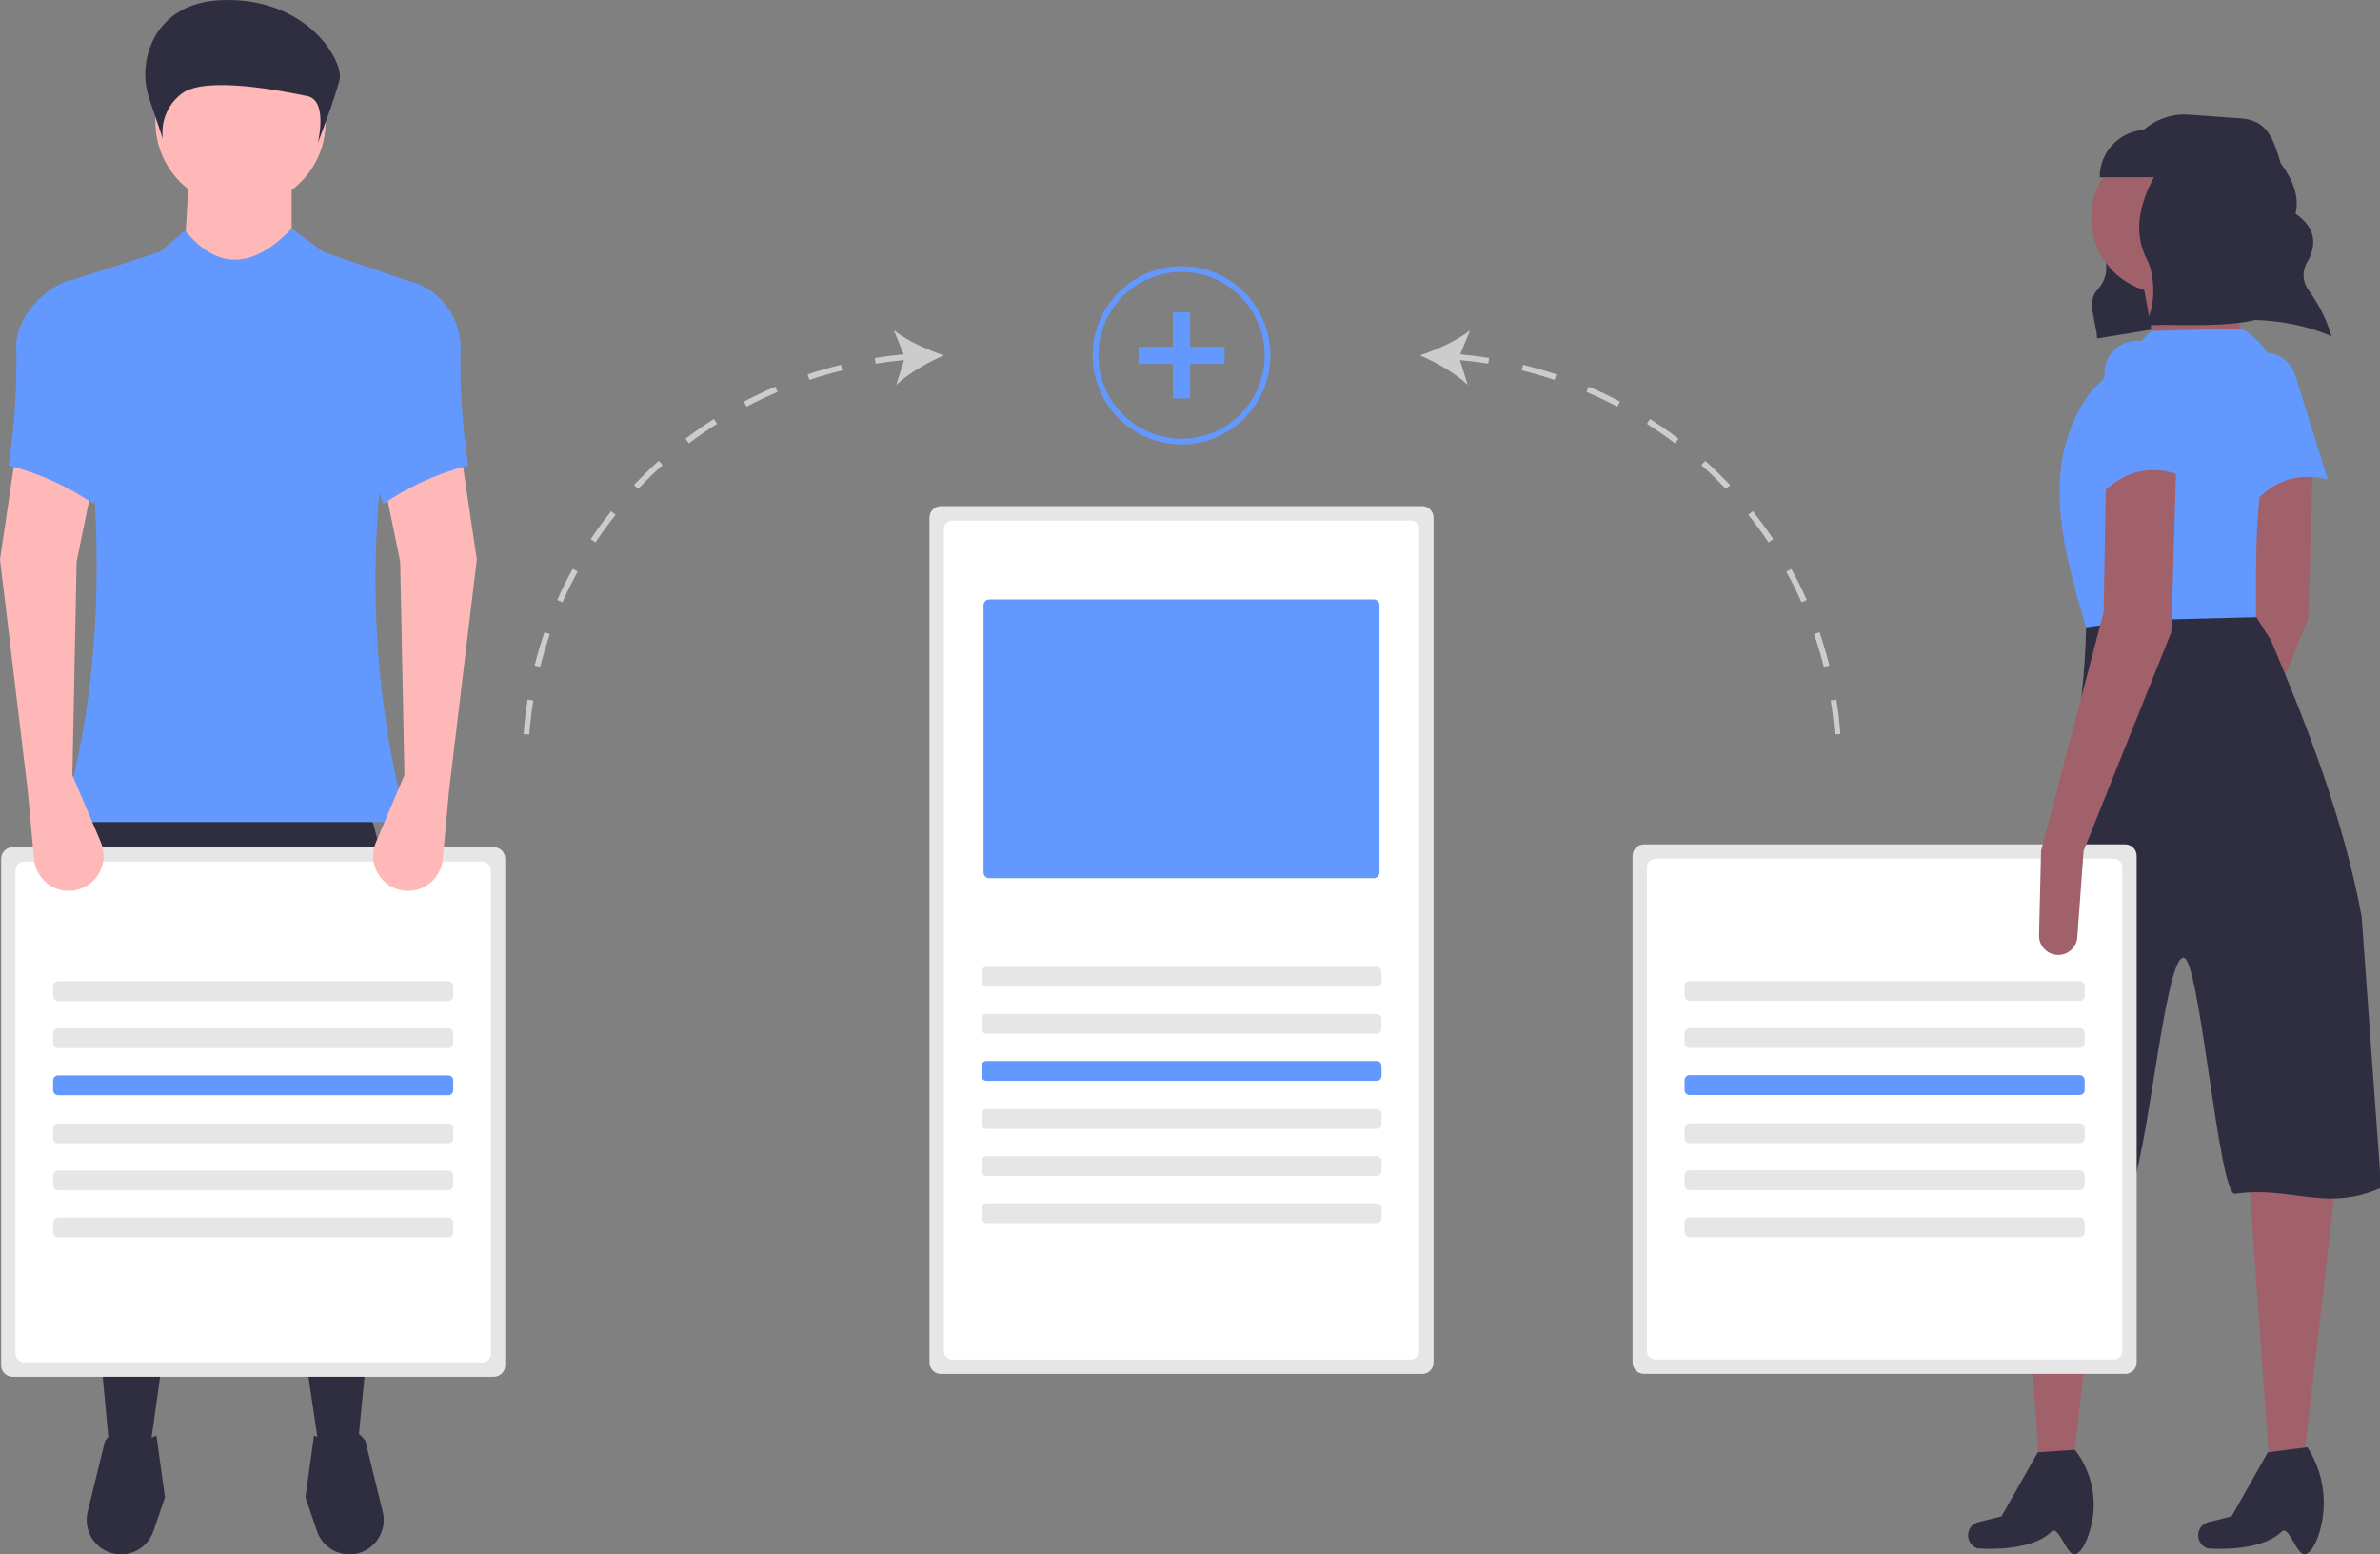 <?xml version="1.0" encoding="UTF-8"?>
<svg xmlns="http://www.w3.org/2000/svg" xmlns:xlink="http://www.w3.org/1999/xlink" width="219pt" height="143pt" viewBox="0 0 219 143" version="1.1">
<rect x="0" y="0" width="219" height="143" fill="#808080" stroke="none"/>
<g id="surface1">
<path style=" stroke:none;fill-rule:nonzero;fill:rgb(62.745%,38.039%,41.569%);fill-opacity:1;" d="M 204.34 76.949 L 203.758 84.891 C 203.695 85.77 202.996 86.469 202.117 86.527 C 201.625 86.559 201.137 86.383 200.781 86.039 C 200.422 85.695 200.227 85.215 200.238 84.719 L 200.422 76.949 L 207.238 55.031 L 206.414 41.602 L 212.863 41.371 L 212.402 56.852 Z M 204.34 76.949 "/>
<path style=" stroke:none;fill-rule:nonzero;fill:rgb(38.824%,59.608%,100%);fill-opacity:1;" d="M 214.195 44.098 C 211.32 43.434 208.855 44.207 206.945 46.906 L 205.469 35.684 C 205.316 34.227 206.258 32.883 207.672 32.523 C 209.184 32.145 210.727 33.012 211.195 34.5 Z M 214.195 44.098 "/>
<path style=" stroke:none;fill-rule:nonzero;fill:rgb(18.431%,18.039%,25.49%);fill-opacity:1;" d="M 214.535 30.926 C 207.887 28.094 201.059 29.891 192.973 31.137 C 192.898 29.625 191.984 27.789 192.941 26.734 C 194.102 25.453 193.992 24.109 193.297 22.758 C 191.508 19.297 194.07 15.617 196.652 12.559 C 197.832 11.164 199.609 10.414 201.43 10.547 L 206.215 10.891 C 208.602 11.062 209.18 12.699 209.855 15 C 210.996 16.559 211.609 18.113 211.223 19.66 C 212.938 20.832 213.223 22.25 212.453 23.844 C 211.801 24.852 211.809 25.828 212.484 26.781 C 213.371 27.992 214.051 29.344 214.492 30.781 Z M 214.535 30.926 "/>
<path style=" stroke:none;fill-rule:nonzero;fill:rgb(62.745%,38.039%,41.569%);fill-opacity:1;" d="M 190.805 134.418 L 187.625 134.418 L 185.738 108.078 L 193.801 107.848 Z M 190.805 134.418 "/>
<path style=" stroke:none;fill-rule:nonzero;fill:rgb(18.431%,18.039%,25.49%);fill-opacity:1;" d="M 191.035 142.965 C 190.188 143.352 189.477 140.211 188.762 140.914 C 186.762 142.887 181.965 142.445 181.965 142.445 C 181.637 142.34 181.367 142.105 181.219 141.797 C 181.07 141.488 181.055 141.129 181.176 140.809 C 181.32 140.422 181.645 140.133 182.043 140.031 L 184.172 139.5 L 187.512 133.609 L 190.922 133.379 C 192.461 135.348 193.016 137.914 192.43 140.348 C 192.117 141.613 191.641 142.688 191.035 142.965 Z M 191.035 142.965 "/>
<path style=" stroke:none;fill-rule:nonzero;fill:rgb(62.745%,38.039%,41.569%);fill-opacity:1;" d="M 211.98 134.418 L 208.801 134.418 L 206.91 108.078 L 215.203 106.461 Z M 211.98 134.418 "/>
<path style=" stroke:none;fill-rule:nonzero;fill:rgb(18.431%,18.039%,25.49%);fill-opacity:1;" d="M 212.211 142.965 C 211.363 143.352 210.652 140.211 209.938 140.914 C 207.938 142.887 203.137 142.445 203.137 142.445 C 202.812 142.34 202.543 142.105 202.395 141.797 C 202.246 141.488 202.227 141.129 202.348 140.809 C 202.492 140.422 202.816 140.133 203.215 140.031 L 205.344 139.5 L 208.684 133.609 L 212.324 133.145 L 212.418 133.297 C 213.84 135.598 214.207 138.402 213.422 140.996 C 213.121 141.969 212.707 142.738 212.211 142.965 Z M 212.211 142.965 "/>
<path style=" stroke:none;fill-rule:nonzero;fill:rgb(18.431%,18.039%,25.49%);fill-opacity:1;" d="M 219.109 109.27 C 213.969 111.547 210.891 109.078 205.66 109.824 C 204.164 110.039 202.406 88.012 200.906 88.102 C 198.996 88.219 197.34 110.418 195.418 110.344 C 190.586 110.137 185.789 109.375 181.129 108.078 C 186.113 88.699 191.996 71.18 191.957 56.785 L 206.902 55.633 L 208.961 58.902 C 212.258 66.664 215.629 75.281 217.309 84.301 Z M 219.109 109.27 "/>
<path style=" stroke:none;fill-rule:nonzero;fill:rgb(62.745%,38.039%,41.569%);fill-opacity:1;" d="M 206.242 20.051 C 206.242 23.879 203.148 26.984 199.332 26.984 C 195.512 26.984 192.418 23.879 192.418 20.051 C 192.418 16.223 195.512 13.121 199.332 13.121 C 203.148 13.121 206.242 16.223 206.242 20.051 Z M 206.242 20.051 "/>
<path style=" stroke:none;fill-rule:nonzero;fill:rgb(62.745%,38.039%,41.569%);fill-opacity:1;" d="M 206.934 32.297 L 198.41 32.758 L 197.027 25.133 L 203.938 23.98 Z M 206.934 32.297 "/>
<path style=" stroke:none;fill-rule:nonzero;fill:rgb(38.824%,59.608%,100%);fill-opacity:1;" d="M 207.594 56.785 L 196.672 57.051 L 191.957 57.711 C 189.645 50.043 187.695 42.395 192.418 35.992 L 197.949 30.449 L 206.242 30.219 L 206.352 30.281 C 209.066 31.84 210.336 35.078 209.414 38.074 C 207.355 44.781 207.613 51.113 207.594 56.785 Z M 207.594 56.785 "/>
<path style=" stroke:none;fill-rule:nonzero;fill:rgb(18.431%,18.039%,25.49%);fill-opacity:1;" d="M 207.176 20.016 C 207.18 17.945 206.422 15.949 205.051 14.402 L 205.051 11.941 L 197.559 11.941 C 195.152 11.941 193.203 13.895 193.203 16.305 L 198.199 16.305 C 196.852 18.793 196.273 21.398 197.57 23.91 C 198.352 25.426 198.387 28.438 197.316 29.883 C 197.879 29.914 198.445 29.914 199.008 29.883 C 201.324 29.883 207.637 30.184 209.16 28.672 C 210.707 27.137 207.176 22.367 207.176 20.016 Z M 207.176 20.016 "/>
<path style=" stroke:none;fill-rule:nonzero;fill:rgb(90.196%,90.196%,90.196%);fill-opacity:1;" d="M 195.555 77.68 L 151.277 77.68 C 150.695 77.68 150.227 78.152 150.223 78.734 L 150.223 125.34 C 150.227 125.926 150.695 126.398 151.277 126.398 L 195.555 126.398 C 196.137 126.398 196.609 125.926 196.609 125.34 L 196.609 78.734 C 196.609 78.152 196.137 77.68 195.555 77.68 Z M 195.555 77.68 "/>
<path style=" stroke:none;fill-rule:nonzero;fill:rgb(100%,100%,100%);fill-opacity:1;" d="M 194.5 79 L 152.336 79 C 151.898 79.004 151.543 79.355 151.543 79.793 L 151.543 124.281 C 151.543 124.719 151.898 125.074 152.336 125.074 L 194.5 125.074 C 194.938 125.074 195.289 124.719 195.293 124.281 L 195.293 79.793 C 195.289 79.355 194.938 79.004 194.5 79 Z M 194.5 79 "/>
<path style=" stroke:none;fill-rule:nonzero;fill:rgb(62.745%,38.039%,41.569%);fill-opacity:1;" d="M 191.727 78.273 L 191.148 86.215 C 191.086 87.094 190.383 87.789 189.508 87.848 C 189.012 87.883 188.527 87.703 188.168 87.359 C 187.812 87.016 187.613 86.539 187.625 86.043 L 187.812 78.273 L 193.57 56.324 L 193.801 42.926 L 200.254 42.691 L 199.793 58.172 Z M 191.727 78.273 "/>
<path style=" stroke:none;fill-rule:nonzero;fill:rgb(38.824%,59.608%,100%);fill-opacity:1;" d="M 200.941 43.848 C 198.207 42.734 195.652 43.105 193.34 45.465 L 193.656 34.152 C 193.738 32.688 194.883 31.508 196.336 31.383 C 197.887 31.246 199.273 32.348 199.5 33.895 Z M 200.941 43.848 "/>
<path style=" stroke:none;fill-rule:nonzero;fill:rgb(90.196%,90.196%,90.196%);fill-opacity:1;" d="M 191.371 90.254 C 191.621 90.254 191.824 90.457 191.824 90.711 L 191.824 91.621 C 191.824 91.875 191.621 92.078 191.371 92.078 L 155.465 92.078 C 155.211 92.078 155.008 91.875 155.008 91.621 L 155.008 90.711 C 155.008 90.457 155.211 90.254 155.465 90.254 L 191.371 90.254 "/>
<path style=" stroke:none;fill-rule:nonzero;fill:rgb(90.196%,90.196%,90.196%);fill-opacity:1;" d="M 191.371 94.586 C 191.621 94.586 191.824 94.789 191.824 95.039 L 191.824 95.953 C 191.824 96.203 191.621 96.406 191.371 96.406 L 155.465 96.406 C 155.211 96.406 155.008 96.203 155.008 95.953 L 155.008 95.039 C 155.008 94.789 155.211 94.586 155.465 94.586 L 191.371 94.586 "/>
<path style=" stroke:none;fill-rule:nonzero;fill:rgb(38.824%,59.608%,100%);fill-opacity:1;" d="M 191.371 98.914 C 191.621 98.914 191.824 99.117 191.824 99.371 L 191.824 100.281 C 191.824 100.535 191.621 100.738 191.371 100.738 L 155.465 100.738 C 155.211 100.738 155.008 100.535 155.008 100.281 L 155.008 99.371 C 155.008 99.117 155.211 98.914 155.465 98.914 L 191.371 98.914 "/>
<path style=" stroke:none;fill-rule:nonzero;fill:rgb(90.196%,90.196%,90.196%);fill-opacity:1;" d="M 191.371 103.34 C 191.621 103.34 191.824 103.543 191.824 103.793 L 191.824 104.707 C 191.824 104.957 191.621 105.164 191.371 105.164 L 155.465 105.164 C 155.211 105.164 155.008 104.957 155.008 104.707 L 155.008 103.797 C 155.008 103.543 155.211 103.34 155.465 103.34 L 191.371 103.34 "/>
<path style=" stroke:none;fill-rule:nonzero;fill:rgb(90.196%,90.196%,90.196%);fill-opacity:1;" d="M 191.371 107.668 C 191.621 107.668 191.824 107.875 191.824 108.125 L 191.824 109.035 C 191.824 109.289 191.621 109.492 191.371 109.492 L 155.465 109.492 C 155.211 109.492 155.008 109.289 155.008 109.035 L 155.008 108.125 C 155.008 107.875 155.211 107.668 155.465 107.668 L 191.371 107.668 "/>
<path style=" stroke:none;fill-rule:nonzero;fill:rgb(90.196%,90.196%,90.196%);fill-opacity:1;" d="M 191.371 112 C 191.621 112 191.824 112.203 191.824 112.457 L 191.824 113.367 C 191.824 113.617 191.621 113.824 191.371 113.824 L 155.465 113.824 C 155.211 113.824 155.008 113.617 155.008 113.367 L 155.008 112.457 C 155.008 112.203 155.211 112 155.465 112 L 191.371 112 "/>
<path style=" stroke:none;fill-rule:nonzero;fill:rgb(18.431%,18.039%,25.49%);fill-opacity:1;" d="M 32.906 133.18 L 29.379 133.375 L 21.352 79.164 L 13.809 133.277 L 9.988 132.395 C 7.867 109.066 5.105 84.953 7.051 74.449 L 33.887 74.449 C 37.871 84.891 35.211 109.414 32.906 133.18 Z M 32.906 133.18 "/>
<path style=" stroke:none;fill-rule:nonzero;fill:rgb(18.431%,18.039%,25.49%);fill-opacity:1;" d="M 10.973 142.996 C 10.031 142.945 9.16 142.48 8.598 141.723 C 8.039 140.965 7.844 139.992 8.066 139.078 L 9.672 132.539 C 11.012 130.871 12.215 130.941 13.293 132.539 L 14.395 132.066 L 15.18 137.75 L 14.094 140.926 C 13.617 142.227 12.352 143.066 10.973 142.996 Z M 10.973 142.996 "/>
<path style=" stroke:none;fill-rule:nonzero;fill:rgb(18.431%,18.039%,25.49%);fill-opacity:1;" d="M 32.316 142.996 C 33.258 142.945 34.125 142.48 34.688 141.723 C 35.25 140.965 35.445 139.992 35.219 139.078 L 33.617 132.539 C 32.273 130.871 31.074 130.941 29.996 132.539 L 28.895 132.066 L 28.109 137.75 L 29.191 140.926 C 29.672 142.227 30.938 143.066 32.316 142.996 Z M 32.316 142.996 "/>
<path style=" stroke:none;fill-rule:nonzero;fill:rgb(100%,72.157%,72.157%);fill-opacity:1;" d="M 29.969 11.199 C 29.969 15.539 26.461 19.059 22.133 19.059 C 17.805 19.059 14.297 15.539 14.297 11.199 C 14.297 6.863 17.805 3.344 22.133 3.344 C 26.461 3.344 29.969 6.863 29.969 11.199 Z M 29.969 11.199 "/>
<path style=" stroke:none;fill-rule:nonzero;fill:rgb(100%,72.157%,72.157%);fill-opacity:1;" d="M 26.836 25.734 L 16.844 25.734 L 17.434 15.324 L 26.836 15.324 Z M 26.836 25.734 "/>
<path style=" stroke:none;fill-rule:nonzero;fill:rgb(38.824%,59.608%,100%);fill-opacity:1;" d="M 37.41 75.629 L 5.68 75.629 C 10.309 59.984 9.492 43.227 6.07 25.934 L 14.691 23.184 L 17.039 21.219 C 19.992 24.82 23.25 24.793 26.836 21.023 L 29.773 23.184 L 38.391 26.129 C 33.844 42.789 33.105 59.305 37.41 75.629 Z M 37.41 75.629 "/>
<path style=" stroke:none;fill-rule:nonzero;fill:rgb(18.431%,18.039%,25.49%);fill-opacity:1;" d="M 13.766 9.172 C 13.102 7.266 13.273 5.164 14.246 3.395 C 15.203 1.691 17.047 0.094 20.594 0.004 C 28.324 -0.191 31.676 5.656 31.242 7.371 C 30.805 9.086 29.246 13.164 29.246 13.164 C 29.246 13.164 30.215 9.238 28.281 8.844 C 26.348 8.449 18.855 6.879 16.68 8.648 C 15.418 9.617 14.77 11.191 14.988 12.773 Z M 13.766 9.172 "/>
<path style=" stroke:none;fill-rule:nonzero;fill:rgb(90.196%,90.196%,90.196%);fill-opacity:1;" d="M 45.438 77.941 L 1.16 77.941 C 0.578 77.945 0.109 78.418 0.105 79 L 0.105 125.605 C 0.105 126.188 0.578 126.66 1.16 126.664 L 45.438 126.664 C 46.02 126.66 46.488 126.188 46.492 125.605 L 46.492 79 C 46.488 78.418 46.02 77.945 45.438 77.941 Z M 45.438 77.941 "/>
<path style=" stroke:none;fill-rule:nonzero;fill:rgb(100%,100%,100%);fill-opacity:1;" d="M 44.383 79.266 L 2.215 79.266 C 1.781 79.266 1.426 79.621 1.426 80.059 L 1.426 124.547 C 1.426 124.984 1.781 125.34 2.215 125.34 L 44.383 125.34 C 44.816 125.34 45.172 124.984 45.172 124.547 L 45.172 80.059 C 45.172 79.621 44.816 79.266 44.383 79.266 Z M 44.383 79.266 "/>
<path style=" stroke:none;fill-rule:nonzero;fill:rgb(100%,72.157%,72.157%);fill-opacity:1;" d="M 36.383 81.742 C 35.574 81.426 34.926 80.793 34.59 79.992 C 34.254 79.188 34.254 78.285 34.594 77.484 L 37.215 71.305 L 36.824 51.664 L 35.453 44.984 L 42.504 42.234 L 43.875 51.469 L 41.328 72.68 L 40.742 79.039 C 40.648 80.043 40.09 80.949 39.234 81.48 C 38.379 82.012 37.324 82.105 36.383 81.742 Z M 36.383 81.742 "/>
<path style=" stroke:none;fill-rule:nonzero;fill:rgb(100%,72.157%,72.157%);fill-opacity:1;" d="M 7.492 81.742 C 8.301 81.426 8.949 80.793 9.285 79.992 C 9.621 79.188 9.621 78.285 9.281 77.484 L 6.66 71.305 L 7.051 51.664 L 8.422 44.984 L 1.371 42.234 L 0 51.469 L 2.547 72.68 L 3.133 79.039 C 3.227 80.043 3.785 80.949 4.641 81.48 C 5.496 82.012 6.551 82.105 7.492 81.742 Z M 7.492 81.742 "/>
<path style=" stroke:none;fill-rule:nonzero;fill:rgb(38.824%,59.608%,100%);fill-opacity:1;" d="M 43.09 42.824 C 40.297 43.543 37.645 44.738 35.258 46.359 L 33.492 41.059 L 38 25.934 C 40.484 26.762 42.219 29.023 42.387 31.648 C 42.281 35.387 42.52 39.129 43.09 42.824 Z M 43.09 42.824 "/>
<path style=" stroke:none;fill-rule:nonzero;fill:rgb(38.824%,59.608%,100%);fill-opacity:1;" d="M 0.785 42.824 C 3.578 43.543 6.23 44.738 8.617 46.359 L 10.383 41.059 L 6.465 25.734 C 3.977 26.566 1.656 29.023 1.488 31.648 C 1.594 35.387 1.355 39.129 0.785 42.824 Z M 0.785 42.824 "/>
<path style=" stroke:none;fill-rule:nonzero;fill:rgb(90.196%,90.196%,90.196%);fill-opacity:1;" d="M 41.254 90.273 C 41.504 90.273 41.707 90.477 41.707 90.73 L 41.707 91.641 C 41.707 91.891 41.504 92.098 41.254 92.098 L 5.344 92.098 C 5.094 92.098 4.891 91.891 4.891 91.641 L 4.891 90.73 C 4.891 90.477 5.094 90.273 5.344 90.273 L 41.254 90.273 "/>
<path style=" stroke:none;fill-rule:nonzero;fill:rgb(90.196%,90.196%,90.196%);fill-opacity:1;" d="M 41.254 94.602 C 41.504 94.602 41.707 94.809 41.707 95.059 L 41.707 95.969 C 41.707 96.223 41.504 96.426 41.254 96.426 L 5.344 96.426 C 5.094 96.426 4.891 96.223 4.891 95.969 L 4.891 95.059 C 4.891 94.809 5.094 94.602 5.344 94.602 L 41.254 94.602 "/>
<path style=" stroke:none;fill-rule:nonzero;fill:rgb(38.824%,59.608%,100%);fill-opacity:1;" d="M 41.254 98.934 C 41.504 98.934 41.707 99.137 41.707 99.391 L 41.707 100.301 C 41.707 100.551 41.504 100.758 41.254 100.758 L 5.344 100.758 C 5.094 100.758 4.891 100.551 4.891 100.301 L 4.891 99.391 C 4.891 99.137 5.094 98.934 5.344 98.934 L 41.254 98.934 "/>
<path style=" stroke:none;fill-rule:nonzero;fill:rgb(90.196%,90.196%,90.196%);fill-opacity:1;" d="M 41.254 103.359 C 41.504 103.359 41.707 103.562 41.707 103.812 L 41.707 104.727 C 41.707 104.977 41.504 105.18 41.254 105.18 L 5.344 105.18 C 5.094 105.18 4.891 104.977 4.891 104.727 L 4.891 103.812 C 4.891 103.562 5.094 103.359 5.344 103.359 L 41.254 103.359 "/>
<path style=" stroke:none;fill-rule:nonzero;fill:rgb(90.196%,90.196%,90.196%);fill-opacity:1;" d="M 41.254 107.688 C 41.504 107.688 41.707 107.891 41.707 108.145 L 41.707 109.055 C 41.707 109.309 41.504 109.512 41.254 109.512 L 5.344 109.512 C 5.094 109.512 4.891 109.309 4.891 109.055 L 4.891 108.145 C 4.891 107.891 5.094 107.688 5.344 107.688 L 41.254 107.688 "/>
<path style=" stroke:none;fill-rule:nonzero;fill:rgb(90.196%,90.196%,90.196%);fill-opacity:1;" d="M 41.254 112.02 C 41.504 112.02 41.707 112.223 41.707 112.473 L 41.707 113.387 C 41.707 113.637 41.504 113.84 41.254 113.84 L 5.344 113.84 C 5.094 113.84 4.891 113.637 4.891 113.387 L 4.891 112.473 C 4.891 112.223 5.094 112.02 5.344 112.02 L 41.254 112.02 "/>
<path style=" stroke:none;fill-rule:nonzero;fill:rgb(90.196%,90.196%,90.196%);fill-opacity:1;" d="M 130.859 46.562 L 86.582 46.562 C 86 46.566 85.527 47.039 85.527 47.621 L 85.527 125.344 C 85.531 125.93 86 126.402 86.582 126.402 L 130.859 126.402 C 131.441 126.402 131.914 125.93 131.914 125.344 L 131.914 47.621 C 131.914 47.039 131.441 46.566 130.859 46.562 Z M 130.859 46.562 "/>
<path style=" stroke:none;fill-rule:nonzero;fill:rgb(100%,100%,100%);fill-opacity:1;" d="M 130.578 48.512 C 130.555 48.418 130.52 48.328 130.465 48.246 C 130.316 48.023 130.07 47.887 129.805 47.887 L 87.637 47.887 C 87.203 47.887 86.848 48.242 86.848 48.68 L 86.848 124.289 C 86.848 124.727 87.203 125.078 87.637 125.082 L 129.805 125.082 C 130.238 125.078 130.594 124.727 130.594 124.289 L 130.594 48.68 C 130.594 48.625 130.59 48.566 130.578 48.512 Z M 130.578 48.512 "/>
<path style=" stroke:none;fill-rule:nonzero;fill:rgb(90.196%,90.196%,90.196%);fill-opacity:1;" d="M 126.676 88.949 C 126.926 88.949 127.129 89.152 127.129 89.406 L 127.129 90.316 C 127.129 90.57 126.926 90.773 126.676 90.773 L 90.766 90.773 C 90.516 90.773 90.312 90.57 90.312 90.316 L 90.312 89.406 C 90.312 89.152 90.516 88.949 90.766 88.949 L 126.676 88.949 "/>
<path style=" stroke:none;fill-rule:nonzero;fill:rgb(90.196%,90.196%,90.196%);fill-opacity:1;" d="M 126.676 93.281 C 126.926 93.281 127.129 93.484 127.129 93.734 L 127.129 94.648 C 127.129 94.898 126.926 95.102 126.676 95.102 L 90.766 95.102 C 90.516 95.102 90.312 94.898 90.312 94.648 L 90.312 93.734 C 90.312 93.484 90.516 93.281 90.766 93.281 L 126.676 93.281 "/>
<path style=" stroke:none;fill-rule:nonzero;fill:rgb(38.824%,59.608%,100%);fill-opacity:1;" d="M 126.676 97.609 C 126.926 97.609 127.129 97.812 127.129 98.066 L 127.129 98.977 C 127.129 99.23 126.926 99.434 126.676 99.434 L 90.766 99.434 C 90.516 99.434 90.312 99.23 90.312 98.977 L 90.312 98.066 C 90.312 97.812 90.516 97.609 90.766 97.609 L 126.676 97.609 "/>
<path style=" stroke:none;fill-rule:nonzero;fill:rgb(90.196%,90.196%,90.196%);fill-opacity:1;" d="M 126.676 102.035 C 126.926 102.035 127.129 102.238 127.129 102.492 L 127.129 103.402 C 127.129 103.652 126.926 103.859 126.676 103.859 L 90.766 103.859 C 90.516 103.859 90.312 103.652 90.312 103.402 L 90.312 102.492 C 90.312 102.238 90.516 102.035 90.766 102.035 L 126.676 102.035 "/>
<path style=" stroke:none;fill-rule:nonzero;fill:rgb(90.196%,90.196%,90.196%);fill-opacity:1;" d="M 126.676 106.363 C 126.926 106.363 127.129 106.57 127.129 106.82 L 127.129 107.734 C 127.129 107.984 126.926 108.188 126.676 108.188 L 90.766 108.188 C 90.516 108.188 90.312 107.984 90.312 107.734 L 90.312 106.82 C 90.312 106.57 90.516 106.363 90.766 106.363 L 126.676 106.363 "/>
<path style=" stroke:none;fill-rule:nonzero;fill:rgb(90.196%,90.196%,90.196%);fill-opacity:1;" d="M 126.676 110.695 C 126.926 110.695 127.129 110.898 127.129 111.152 L 127.129 112.062 C 127.129 112.312 126.926 112.52 126.676 112.52 L 90.766 112.52 C 90.516 112.52 90.312 112.312 90.312 112.062 L 90.312 111.152 C 90.312 110.898 90.516 110.695 90.766 110.695 L 126.676 110.695 "/>
<path style=" stroke:none;fill-rule:nonzero;fill:rgb(38.824%,59.608%,100%);fill-opacity:1;" d="M 91.027 55.148 C 90.734 55.152 90.5 55.387 90.5 55.68 L 90.5 80.262 C 90.5 80.555 90.734 80.789 91.027 80.793 L 126.414 80.793 C 126.707 80.789 126.941 80.555 126.941 80.262 L 126.941 55.68 C 126.941 55.387 126.707 55.152 126.414 55.148 Z M 91.027 55.148 "/>
<path style=" stroke:none;fill-rule:nonzero;fill:rgb(80%,80%,80%);fill-opacity:1;" d="M 145.984 36.059 C 146.945 36.469 147.902 36.922 148.824 37.41 L 149.07 36.941 C 148.137 36.449 147.164 35.988 146.191 35.57 Z M 145.984 36.059 "/>
<path style=" stroke:none;fill-rule:nonzero;fill:rgb(80%,80%,80%);fill-opacity:1;" d="M 156.91 42.395 L 156.559 42.789 C 157.336 43.484 158.094 44.223 158.812 44.984 L 159.195 44.621 C 158.469 43.852 157.699 43.102 156.91 42.395 Z M 156.91 42.395 "/>
<path style=" stroke:none;fill-rule:nonzero;fill:rgb(80%,80%,80%);fill-opacity:1;" d="M 151.547 38.988 C 152.43 39.551 153.297 40.152 154.133 40.785 L 154.449 40.363 C 153.605 39.723 152.723 39.109 151.832 38.543 Z M 151.547 38.988 "/>
<path style=" stroke:none;fill-rule:nonzero;fill:rgb(80%,80%,80%);fill-opacity:1;" d="M 140.023 34.074 C 141.039 34.324 142.055 34.617 143.043 34.945 L 143.211 34.441 C 142.207 34.109 141.18 33.812 140.148 33.559 Z M 140.023 34.074 "/>
<path style=" stroke:none;fill-rule:nonzero;fill:rgb(80%,80%,80%);fill-opacity:1;" d="M 168.977 64.359 L 168.457 64.441 C 168.621 65.473 168.742 66.527 168.82 67.57 L 169.344 67.531 C 169.27 66.473 169.145 65.402 168.977 64.359 Z M 168.977 64.359 "/>
<path style=" stroke:none;fill-rule:nonzero;fill:rgb(80%,80%,80%);fill-opacity:1;" d="M 166.926 58.34 C 167.266 59.328 167.57 60.344 167.824 61.355 L 168.336 61.227 C 168.078 60.199 167.77 59.168 167.426 58.164 Z M 166.926 58.34 "/>
<path style=" stroke:none;fill-rule:nonzero;fill:rgb(80%,80%,80%);fill-opacity:1;" d="M 164.371 52.59 C 164.875 53.508 165.348 54.457 165.773 55.41 L 166.254 55.195 C 165.824 54.227 165.344 53.266 164.832 52.336 Z M 164.371 52.59 "/>
<path style=" stroke:none;fill-rule:nonzero;fill:rgb(80%,80%,80%);fill-opacity:1;" d="M 160.875 47.359 C 161.527 48.176 162.152 49.031 162.734 49.902 L 163.172 49.605 C 162.586 48.727 161.949 47.859 161.289 47.031 Z M 160.875 47.359 "/>
<path style=" stroke:none;fill-rule:nonzero;fill:rgb(80%,80%,80%);fill-opacity:1;" d="M 135.281 30.379 C 134.082 31.332 132.184 32.199 130.66 32.688 C 132.133 33.312 133.945 34.348 135.051 35.406 L 134.344 33.125 C 135.215 33.203 136.086 33.312 136.945 33.449 L 137.027 32.93 C 136.148 32.789 135.258 32.676 134.367 32.594 Z M 135.281 30.379 "/>
<path style=" stroke:none;fill-rule:nonzero;fill:rgb(80%,80%,80%);fill-opacity:1;" d="M 51.273 55.195 L 51.754 55.41 C 52.18 54.457 52.648 53.508 53.156 52.59 L 52.695 52.336 C 52.18 53.266 51.703 54.227 51.273 55.195 Z M 51.273 55.195 "/>
<path style=" stroke:none;fill-rule:nonzero;fill:rgb(80%,80%,80%);fill-opacity:1;" d="M 49.191 61.227 L 49.703 61.355 C 49.957 60.344 50.258 59.328 50.602 58.34 L 50.102 58.164 C 49.754 59.168 49.449 60.199 49.191 61.227 Z M 49.191 61.227 "/>
<path style=" stroke:none;fill-rule:nonzero;fill:rgb(80%,80%,80%);fill-opacity:1;" d="M 48.18 67.531 L 48.707 67.57 C 48.785 66.527 48.906 65.473 49.07 64.441 L 48.551 64.359 C 48.383 65.402 48.258 66.473 48.18 67.531 Z M 48.18 67.531 "/>
<path style=" stroke:none;fill-rule:nonzero;fill:rgb(80%,80%,80%);fill-opacity:1;" d="M 54.355 49.605 L 54.793 49.902 C 55.371 49.035 55.996 48.18 56.648 47.359 L 56.238 47.031 C 55.574 47.859 54.941 48.727 54.355 49.605 Z M 54.355 49.605 "/>
<path style=" stroke:none;fill-rule:nonzero;fill:rgb(80%,80%,80%);fill-opacity:1;" d="M 68.457 36.941 L 68.699 37.41 C 69.625 36.922 70.582 36.469 71.543 36.059 L 71.336 35.57 C 70.363 35.988 69.395 36.449 68.457 36.941 Z M 68.457 36.941 "/>
<path style=" stroke:none;fill-rule:nonzero;fill:rgb(80%,80%,80%);fill-opacity:1;" d="M 74.316 34.441 L 74.48 34.945 C 75.473 34.617 76.488 34.324 77.504 34.074 L 77.379 33.559 C 76.348 33.812 75.316 34.109 74.316 34.441 Z M 74.316 34.441 "/>
<path style=" stroke:none;fill-rule:nonzero;fill:rgb(80%,80%,80%);fill-opacity:1;" d="M 58.332 44.621 L 58.715 44.984 C 59.43 44.223 60.188 43.484 60.969 42.785 L 60.617 42.391 C 59.828 43.102 59.059 43.852 58.332 44.621 Z M 58.332 44.621 "/>
<path style=" stroke:none;fill-rule:nonzero;fill:rgb(80%,80%,80%);fill-opacity:1;" d="M 63.078 40.363 L 63.395 40.785 C 64.227 40.152 65.098 39.547 65.98 38.988 L 65.695 38.543 C 64.801 39.109 63.922 39.723 63.078 40.363 Z M 63.078 40.363 "/>
<path style=" stroke:none;fill-rule:nonzero;fill:rgb(80%,80%,80%);fill-opacity:1;" d="M 86.867 32.688 C 85.344 32.199 83.441 31.332 82.246 30.379 L 83.16 32.594 C 82.27 32.676 81.375 32.789 80.5 32.93 L 80.582 33.449 C 81.441 33.312 82.312 33.203 83.184 33.125 L 82.473 35.406 C 83.578 34.348 85.395 33.312 86.867 32.688 Z M 86.867 32.688 "/>
<path style=" stroke:none;fill-rule:nonzero;fill:rgb(38.824%,59.608%,100%);fill-opacity:1;" d="M 108.723 40.887 C 104.203 40.887 100.543 37.215 100.543 32.688 C 100.543 28.156 104.203 24.484 108.723 24.484 C 113.238 24.484 116.898 28.156 116.898 32.688 C 116.895 37.215 113.234 40.883 108.723 40.887 Z M 108.723 25.016 C 104.496 25.016 101.07 28.449 101.07 32.688 C 101.07 36.926 104.496 40.359 108.723 40.359 C 112.945 40.359 116.371 36.926 116.371 32.688 C 116.367 28.453 112.945 25.02 108.723 25.016 Z M 108.723 25.016 "/>
<path style=" stroke:none;fill-rule:nonzero;fill:rgb(38.824%,59.608%,100%);fill-opacity:1;" d="M 107.93 28.719 L 109.512 28.719 L 109.512 36.656 L 107.93 36.656 Z M 107.93 28.719 "/>
<path style=" stroke:none;fill-rule:nonzero;fill:rgb(38.824%,59.608%,100%);fill-opacity:1;" d="M 112.68 31.895 L 112.68 33.48 L 104.762 33.48 L 104.762 31.895 Z M 112.68 31.895 "/>
</g>
</svg>
